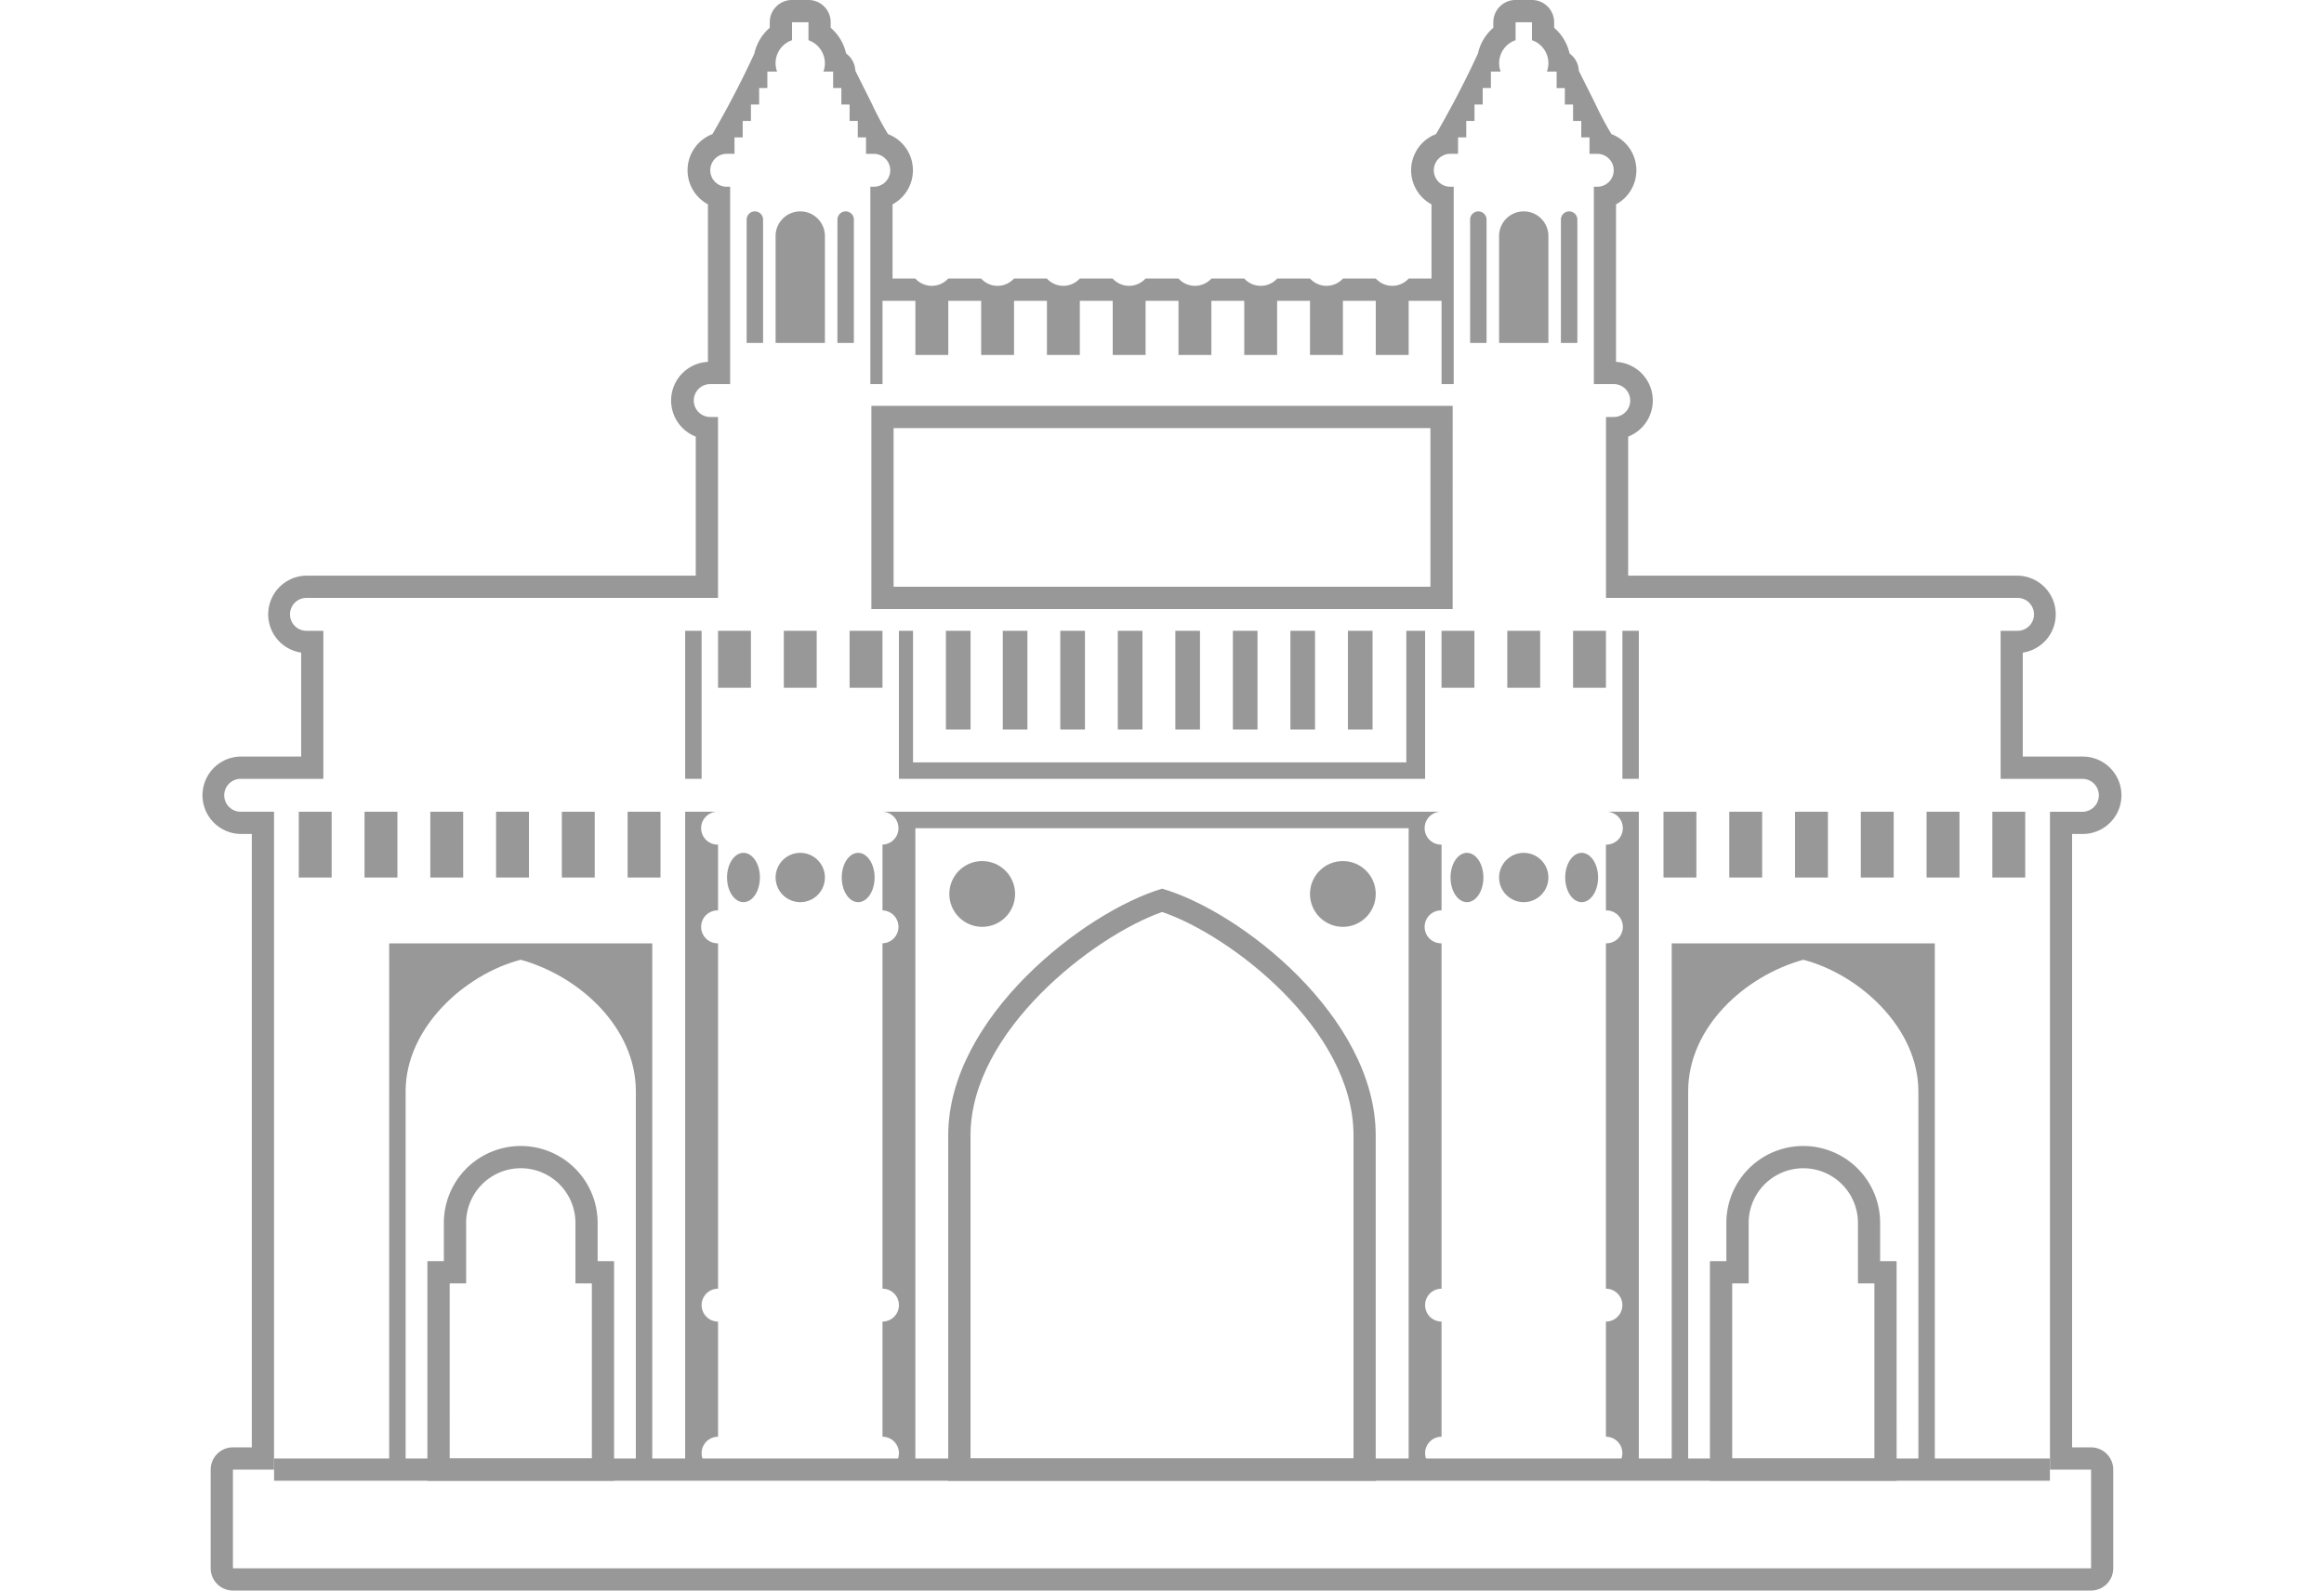 <svg xmlns="http://www.w3.org/2000/svg" id="Group_653" width="95" height="65" viewBox="0 0 148.247 122.84">
    <defs>
        <style>
            .cls-1{fill:#989898}
        </style>
    </defs>
    <g id="Group_538">
        <g id="Group_537">
            <path id="Path_316" d="M1643.655 858.678v1.387a1.875 1.875 0 0 1 1.152 2.425h.753v1.271h.634v1.271h.636v1.268h.634v1.271h.636v1.27h.635a1.271 1.271 0 0 1 0 2.541h-.3v15.242h1.574a1.271 1.271 0 0 1 0 2.541h-.636v13.972h31.757a1.271 1.271 0 1 1 0 2.541h-1.27v11.433h6.353a1.271 1.271 0 0 1 0 2.541h-2.541v50.809h3.175v7.621H1543.3v-7.621h3.175v-50.81h-2.539a1.271 1.271 0 1 1 0-2.541h6.351v-11.433h-1.27a1.271 1.271 0 1 1 0-2.541h31.757v-13.972h-.636a1.271 1.271 0 0 1 0-2.541h1.574v-15.242h-.3a1.271 1.271 0 0 1 0-2.541h.636v-1.27h.634v-1.27h.636v-1.27h.634v-1.27h.634v-1.271h.753a1.874 1.874 0 0 1 1.154-2.425v-1.387h1.27v1.387a1.9 1.9 0 0 1 1.269 1.788 1.848 1.848 0 0 1-.116.636h.753v1.271h.634v1.271h.636v1.27h.634v1.271h.636v1.27h.634a1.271 1.271 0 0 1 0 2.541h-.3v15.242h.94v-6.43h2.539v4.182h2.541v-4.182h2.541v4.182h2.539v-4.182h2.541v4.182h2.541v-4.182h2.541v4.182h2.539v-4.182h2.541v4.182h2.541v-4.182h2.541v4.182h2.539v-4.182h2.541v4.182h2.541v-4.182h2.539v4.182h2.541v-4.182h2.541v6.43h.938v-15.243h-.3a1.271 1.271 0 0 1 0-2.541h.636v-1.27h.634v-1.27h.636v-1.27h.634v-1.27h.634v-1.271h.753a1.874 1.874 0 0 1 1.154-2.425v-1.387h1.271m0-1.718h-1.271a1.719 1.719 0 0 0-1.72 1.718v.428a3.634 3.634 0 0 0-1.187 1.986 75.266 75.266 0 0 1-3.24 6.226 2.989 2.989 0 0 0-.349 5.425v5.731h-1.761a1.719 1.719 0 0 1-2.541 0h-2.539a1.719 1.719 0 0 1-2.541 0h-2.541a1.716 1.716 0 0 1-2.539 0h-2.541a1.718 1.718 0 0 1-2.541 0h-2.549a1.716 1.716 0 0 1-2.539 0h-2.541a1.719 1.719 0 0 1-2.541 0h-2.541a1.716 1.716 0 0 1-2.539 0h-2.541a1.719 1.719 0 0 1-2.541 0h-1.759v-5.731a2.988 2.988 0 0 0-.352-5.425 24.119 24.119 0 0 1-1.252-2.354 1945.054 1945.054 0 0 1-1.271-2.539 1.716 1.716 0 0 0-.715-1.333 3.636 3.636 0 0 0-1.189-1.986v-.428a1.718 1.718 0 0 0-1.718-1.718h-1.27a1.719 1.719 0 0 0-1.72 1.718v.428a3.636 3.636 0 0 0-1.187 1.986 75.6 75.6 0 0 1-3.24 6.226 2.989 2.989 0 0 0-.349 5.425v12.165a2.99 2.99 0 0 0-.94 5.772v10.738h-30.037a2.989 2.989 0 0 0-.447 5.945v8.027h-4.633a2.989 2.989 0 1 0 0 5.978h.821v47.373h-1.459a1.718 1.718 0 0 0-1.718 1.718v7.621a1.719 1.719 0 0 0 1.718 1.72h143.539a1.719 1.719 0 0 0 1.72-1.72v-7.621a1.719 1.719 0 0 0-1.72-1.718h-1.458v-47.372h.823a2.989 2.989 0 0 0 0-5.978h-4.633v-8.027a2.989 2.989 0 0 0-.449-5.945h-30.037V890.68a2.99 2.99 0 0 0-.938-5.772v-12.165a2.988 2.988 0 0 0-.351-5.425 24.187 24.187 0 0 1-1.252-2.354 2463.507 2463.507 0 0 1-1.271-2.539 1.718 1.718 0 0 0-.715-1.333 3.64 3.64 0 0 0-1.19-1.986v-.428a1.718 1.718 0 0 0-1.718-1.718z" class="cls-1" transform="translate(-1540.95 -856.96)"/>
        </g>
    </g>
    <g id="Group_540" transform="translate(109.691 48.717)">
        <g id="Group_539">
            <path id="Rectangle_365" d="M0 0H1.27V11.432H0z" class="cls-1"/>
        </g>
    </g>
    <g id="Group_542" transform="translate(53.8 48.717)">
        <g id="Group_541">
            <path id="Path_317" d="M1606.02 890.55v-10.162h1.45v11.432h-40.648v-11.432h1.09v10.162z" class="cls-1" transform="translate(-1566.822 -880.388)"/>
        </g>
    </g>
    <g id="Group_544" transform="translate(37.287 48.717)">
        <g id="Group_543">
            <path id="Rectangle_366" d="M0 0H1.27V11.432H0z" class="cls-1"/>
        </g>
    </g>
    <g id="Group_546" transform="translate(14.423 72.853)">
        <g id="Group_545">
            <path id="Path_318" d="M1566.94 932.642v-29.216c0-4.91-4.325-8.892-8.894-10.162-4.321 1.121-8.892 5.253-8.892 10.162v29.216h-1.269V892h20.323v40.646z" class="cls-1" transform="translate(-1547.886 -891.995)"/>
        </g>
    </g>
    <g id="Group_548" transform="translate(37.286 62.69)">
        <g id="Group_547">
            <path id="Path_319" d="M1558.881 937.917v-50.809h2.541a1.27 1.27 0 1 0 0 2.539v5.082a1.271 1.271 0 1 0 0 2.541v26.675a1.269 1.269 0 1 0 0 2.539v8.894a1.269 1.269 0 1 0 0 2.539z" class="cls-1" transform="translate(-1558.881 -887.108)"/>
        </g>
    </g>
    <g id="Group_550" transform="translate(57.611 68.629)">
        <g id="Group_549">
            <path id="Path_320" d="M1585.178 891.769c5.3 1.795 14.785 9.087 14.785 17.249v24.957h-29.588v-24.957c0-8.035 9.5-15.386 14.8-17.249m-.01-1.8c-5.995 1.8-16.513 9.936-16.513 19.054V935.7h33.025v-26.682c0-9.118-10.424-17.3-16.513-19.054z" class="cls-1" transform="translate(-1568.655 -889.964)"/>
        </g>
    </g>
    <g id="Group_552" transform="translate(52.531 62.69)">
        <g id="Group_551">
            <path id="Path_321" d="M1606.859 937.917v-49.538h-38.108v49.538h-2.539a1.269 1.269 0 0 0 0-2.539v-8.894a1.269 1.269 0 0 0 0-2.539V897.27a1.271 1.271 0 0 0 0-2.541v-5.082a1.27 1.27 0 0 0 0-2.539h43.188a1.27 1.27 0 1 0 0 2.539v5.082a1.271 1.271 0 1 0 0 2.541v26.675a1.269 1.269 0 1 0 0 2.539v8.894a1.269 1.269 0 1 0 0 2.539z" class="cls-1" transform="translate(-1566.212 -887.108)"/>
        </g>
    </g>
    <g id="Group_554" transform="translate(108.419 62.69)">
        <g id="Group_553">
            <path id="Path_322" d="M1593.089 937.917a1.269 1.269 0 1 0 0-2.539v-8.894a1.269 1.269 0 1 0 0-2.539V897.27a1.271 1.271 0 1 0 0-2.541v-5.082a1.27 1.27 0 1 0 0-2.539h2.541v50.809z" class="cls-1" transform="translate(-1593.089 -887.108)"/>
        </g>
    </g>
    <g id="Group_556" transform="translate(113.501 72.853)">
        <g id="Group_555">
            <path id="Path_323" d="M1614.587 932.642v-29.216c0-4.91-4.571-9.042-8.892-10.162-4.569 1.271-8.892 5.253-8.892 10.162v29.216h-1.271V892h20.324v40.646z" class="cls-1" transform="translate(-1595.533 -891.995)"/>
        </g>
    </g>
    <g id="Group_558" transform="translate(138.271 62.69)">
        <g id="Group_557">
            <path id="Rectangle_367" d="M0 0H2.54V5.081H0z" class="cls-1"/>
        </g>
    </g>
    <g id="Group_560" transform="translate(133.19 62.69)">
        <g id="Group_559">
            <path id="Rectangle_368" d="M0 0H2.54V5.081H0z" class="cls-1"/>
        </g>
    </g>
    <g id="Group_562" transform="translate(128.109 62.69)">
        <g id="Group_561">
            <path id="Rectangle_369" d="M0 0H2.54V5.081H0z" class="cls-1"/>
        </g>
    </g>
    <g id="Group_564" transform="translate(123.028 62.69)">
        <g id="Group_563">
            <path id="Rectangle_370" d="M0 0H2.54V5.081H0z" class="cls-1"/>
        </g>
    </g>
    <g id="Group_566" transform="translate(117.947 62.69)">
        <g id="Group_565">
            <path id="Rectangle_371" d="M0 0H2.54V5.081H0z" class="cls-1"/>
        </g>
    </g>
    <g id="Group_568" transform="translate(112.866 62.69)">
        <g id="Group_567">
            <path id="Rectangle_372" d="M0 0H2.54V5.081H0z" class="cls-1"/>
        </g>
    </g>
    <g id="Group_570" transform="translate(105.88 48.717)">
        <g id="Group_569">
            <path id="Rectangle_373" d="M0 0H2.54V4.4H0z" class="cls-1"/>
        </g>
    </g>
    <g id="Group_572" transform="translate(96.412 65.865)">
        <g id="Group_571">
            <ellipse id="Ellipse_25" cx="1.27" cy="1.905" class="cls-1" rx="1.27" ry="1.905"/>
        </g>
    </g>
    <g id="Group_574" transform="translate(105.273 65.865)">
        <g id="Group_573">
            <ellipse id="Ellipse_26" cx="1.27" cy="1.905" class="cls-1" rx="1.27" ry="1.905"/>
        </g>
    </g>
    <g id="Group_576" transform="translate(104.941 16.325)">
        <g id="Group_575">
            <path id="Path_324" d="M1591.416 865.447a.636.636 0 0 1 .636-.636.635.635 0 0 1 .634.636v9.526h-1.271z" class="cls-1" transform="translate(-1591.416 -864.811)"/>
        </g>
    </g>
    <g id="Group_578" transform="translate(100.164 16.325)">
        <g id="Group_577">
            <path id="Path_325" d="M1589.119 866.716a1.9 1.9 0 0 1 3.81 0v8.257h-3.81z" class="cls-1" transform="translate(-1589.119 -864.811)"/>
        </g>
    </g>
    <g id="Group_580" transform="translate(100.799 48.717)">
        <g id="Group_579">
            <path id="Rectangle_374" d="M0 0H2.54V4.4H0z" class="cls-1"/>
        </g>
    </g>
    <g id="Group_582" transform="translate(100.164 65.865)">
        <g id="Group_581">
            <circle id="Ellipse_27" cx="1.905" cy="1.905" r="1.905" class="cls-1"/>
        </g>
    </g>
    <g id="Group_584" transform="translate(97.927 16.325)">
        <g id="Group_583">
            <path id="Path_326" d="M1588.043 865.447a.637.637 0 0 1 .636-.636.636.636 0 0 1 .634.636v9.526h-1.271z" class="cls-1" transform="translate(-1588.043 -864.811)"/>
        </g>
    </g>
    <g id="Group_586" transform="translate(95.718 48.717)">
        <g id="Group_585">
            <path id="Rectangle_375" d="M0 0H2.54V4.4H0z" class="cls-1"/>
        </g>
    </g>
    <g id="Group_588" transform="translate(51.67 31.343)">
        <g id="Group_587">
            <path id="Path_327" d="M1610.705 887.727H1565.8v-15.694h44.907zm-43.188-1.72h41.47v-12.254h-41.47z" class="cls-1" transform="translate(-1565.798 -872.033)"/>
        </g>
    </g>
    <g id="Group_590" transform="translate(57.431 48.717)">
        <g id="Group_589">
            <path id="Rectangle_376" d="M0 0H1.903V7.622H0z" class="cls-1"/>
        </g>
    </g>
    <g id="Group_592" transform="translate(61.823 48.717)">
        <g id="Group_591">
            <path id="Rectangle_377" d="M0 0H1.903V7.622H0z" class="cls-1"/>
        </g>
    </g>
    <g id="Group_594" transform="translate(66.268 48.717)">
        <g id="Group_593">
            <path id="Rectangle_378" d="M0 0H1.903V7.622H0z" class="cls-1"/>
        </g>
    </g>
    <g id="Group_596" transform="translate(70.711 48.717)">
        <g id="Group_595">
            <path id="Rectangle_379" d="M0 0H1.903V7.622H0z" class="cls-1"/>
        </g>
    </g>
    <g id="Group_598" transform="translate(75.155 48.717)">
        <g id="Group_597">
            <path id="Rectangle_380" d="M0 0H1.903V7.622H0z" class="cls-1"/>
        </g>
    </g>
    <g id="Group_600" transform="translate(79.599 48.717)">
        <g id="Group_599">
            <path id="Rectangle_381" d="M0 0H1.903V7.622H0z" class="cls-1"/>
        </g>
    </g>
    <g id="Group_602" transform="translate(84.043 48.717)">
        <g id="Group_601">
            <path id="Rectangle_382" d="M0 0H1.903V7.622H0z" class="cls-1"/>
        </g>
    </g>
    <g id="Group_604" transform="translate(88.487 48.717)">
        <g id="Group_603">
            <path id="Rectangle_383" d="M0 0H1.903V7.622H0z" class="cls-1"/>
        </g>
    </g>
    <g id="Group_606" transform="translate(49.989 48.717)">
        <g id="Group_605">
            <path id="Rectangle_384" d="M0 0H2.541V4.4H0z" class="cls-1"/>
        </g>
    </g>
    <g id="Group_608" transform="translate(40.521 65.865)">
        <g id="Group_607">
            <ellipse id="Ellipse_28" cx="1.27" cy="1.905" class="cls-1" rx="1.27" ry="1.905"/>
        </g>
    </g>
    <g id="Group_610" transform="translate(49.382 65.865)">
        <g id="Group_609">
            <ellipse id="Ellipse_29" cx="1.27" cy="1.905" class="cls-1" rx="1.27" ry="1.905"/>
        </g>
    </g>
    <g id="Group_612" transform="translate(49.05 16.325)">
        <g id="Group_611">
            <path id="Path_328" d="M1564.538 865.447a.637.637 0 0 1 .636-.636.635.635 0 0 1 .634.636v9.526h-1.271z" class="cls-1" transform="translate(-1564.538 -864.811)"/>
        </g>
    </g>
    <g id="Group_614" transform="translate(44.273 16.325)">
        <g id="Group_613">
            <path id="Path_329" d="M1562.241 866.716a1.9 1.9 0 0 1 3.81 0v8.257h-3.81z" class="cls-1" transform="translate(-1562.241 -864.811)"/>
        </g>
    </g>
    <g id="Group_616" transform="translate(44.908 48.717)">
        <g id="Group_615">
            <path id="Rectangle_385" d="M0 0H2.54V4.4H0z" class="cls-1"/>
        </g>
    </g>
    <g id="Group_618" transform="translate(44.273 65.865)">
        <g id="Group_617">
            <circle id="Ellipse_30" cx="1.905" cy="1.905" r="1.905" class="cls-1"/>
        </g>
    </g>
    <g id="Group_620" transform="translate(42.036 16.325)">
        <g id="Group_619">
            <path id="Path_330" d="M1561.165 865.447a.636.636 0 0 1 .634-.636.636.636 0 0 1 .636.636v9.526h-1.27z" class="cls-1" transform="translate(-1561.165 -864.811)"/>
        </g>
    </g>
    <g id="Group_622" transform="translate(39.827 48.717)">
        <g id="Group_621">
            <path id="Rectangle_386" d="M0 0H2.54V4.4H0z" class="cls-1"/>
        </g>
    </g>
    <g id="Group_624" transform="translate(32.841 62.69)">
        <g id="Group_623">
            <path id="Rectangle_387" d="M0 0H2.54V5.081H0z" class="cls-1"/>
        </g>
    </g>
    <g id="Group_626" transform="translate(27.76 62.69)">
        <g id="Group_625">
            <path id="Rectangle_388" d="M0 0H2.54V5.081H0z" class="cls-1"/>
        </g>
    </g>
    <g id="Group_628" transform="translate(22.679 62.69)">
        <g id="Group_627">
            <path id="Rectangle_389" d="M0 0H2.54V5.081H0z" class="cls-1"/>
        </g>
    </g>
    <g id="Group_630" transform="translate(17.598 62.69)">
        <g id="Group_629">
            <path id="Rectangle_390" d="M0 0H2.54V5.081H0z" class="cls-1"/>
        </g>
    </g>
    <g id="Group_632" transform="translate(12.517 62.69)">
        <g id="Group_631">
            <path id="Rectangle_391" d="M0 0H2.54V5.081H0z" class="cls-1"/>
        </g>
    </g>
    <g id="Group_634" transform="translate(7.436 62.69)">
        <g id="Group_633">
            <path id="Rectangle_392" d="M0 0H2.541V5.081H0z" class="cls-1"/>
        </g>
    </g>
    <g id="Group_636" transform="translate(17.374 88.507)">
        <g id="Group_635">
            <path id="Path_331" d="M1563.726 925.377h-14.421v-16.962h1.271v-2.953a5.94 5.94 0 0 1 11.88 0v2.953h1.27zm-12.7-1.72h10.983v-13.525h-1.268v-4.67a4.222 4.222 0 0 0-8.445 0v4.67h-1.271z" class="cls-1" transform="translate(-1549.305 -899.523)"/>
        </g>
    </g>
    <g id="Group_638" transform="translate(57.694 66.501)">
        <g id="Group_637">
            <circle id="Ellipse_31" cx="2.54" cy="2.54" r="2.54" class="cls-1"/>
        </g>
    </g>
    <g id="Group_640" transform="translate(85.556 66.501)">
        <g id="Group_639">
            <circle id="Ellipse_32" cx="2.54" cy="2.54" r="2.54" class="cls-1"/>
        </g>
    </g>
    <g id="Group_642" transform="translate(116.452 88.507)">
        <g id="Group_641">
            <path id="Path_332" d="M1611.375 925.377h-14.423v-16.962h1.27v-2.953a5.94 5.94 0 0 1 11.88 0v2.953h1.272zm-12.7-1.72h10.983v-13.525h-1.271v-4.67a4.221 4.221 0 1 0-8.442 0v4.67h-1.27z" class="cls-1" transform="translate(-1596.952 -899.523)"/>
        </g>
    </g>
    <g id="Group_644" transform="translate(15.691 74.774)">
        <g id="Group_643">
            <path id="Path_333" d="M1550.994 894.169a1.249 1.249 0 1 1-1.248-1.25 1.249 1.249 0 0 1 1.248 1.25z" class="cls-1" transform="translate(-1548.496 -892.919)"/>
        </g>
    </g>
    <g id="Group_646" transform="translate(30.979 74.774)">
        <g id="Group_645">
            <path id="Path_334" d="M1558.345 894.169a1.249 1.249 0 1 1-1.25-1.25 1.249 1.249 0 0 1 1.25 1.25z" class="cls-1" transform="translate(-1555.848 -892.919)"/>
        </g>
    </g>
    <g id="Group_648" transform="translate(130.058 74.774)">
        <g id="Group_647">
            <path id="Path_335" d="M1605.993 894.169a1.249 1.249 0 1 1-1.248-1.25 1.249 1.249 0 0 1 1.248 1.25z" class="cls-1" transform="translate(-1603.495 -892.919)"/>
        </g>
    </g>
    <g id="Group_650" transform="translate(114.772 74.774)">
        <g id="Group_649">
            <path id="Path_336" d="M1598.641 894.169a1.249 1.249 0 1 1-1.25-1.25 1.249 1.249 0 0 1 1.25 1.25z" class="cls-1" transform="translate(-1596.144 -892.919)"/>
        </g>
    </g>
    <g id="Group_652" transform="translate(5.53 112.64)">
        <g id="Group_651">
            <path id="Rectangle_393" d="M0 0H137.187V1.719H0z" class="cls-1"/>
        </g>
    </g>
</svg>
